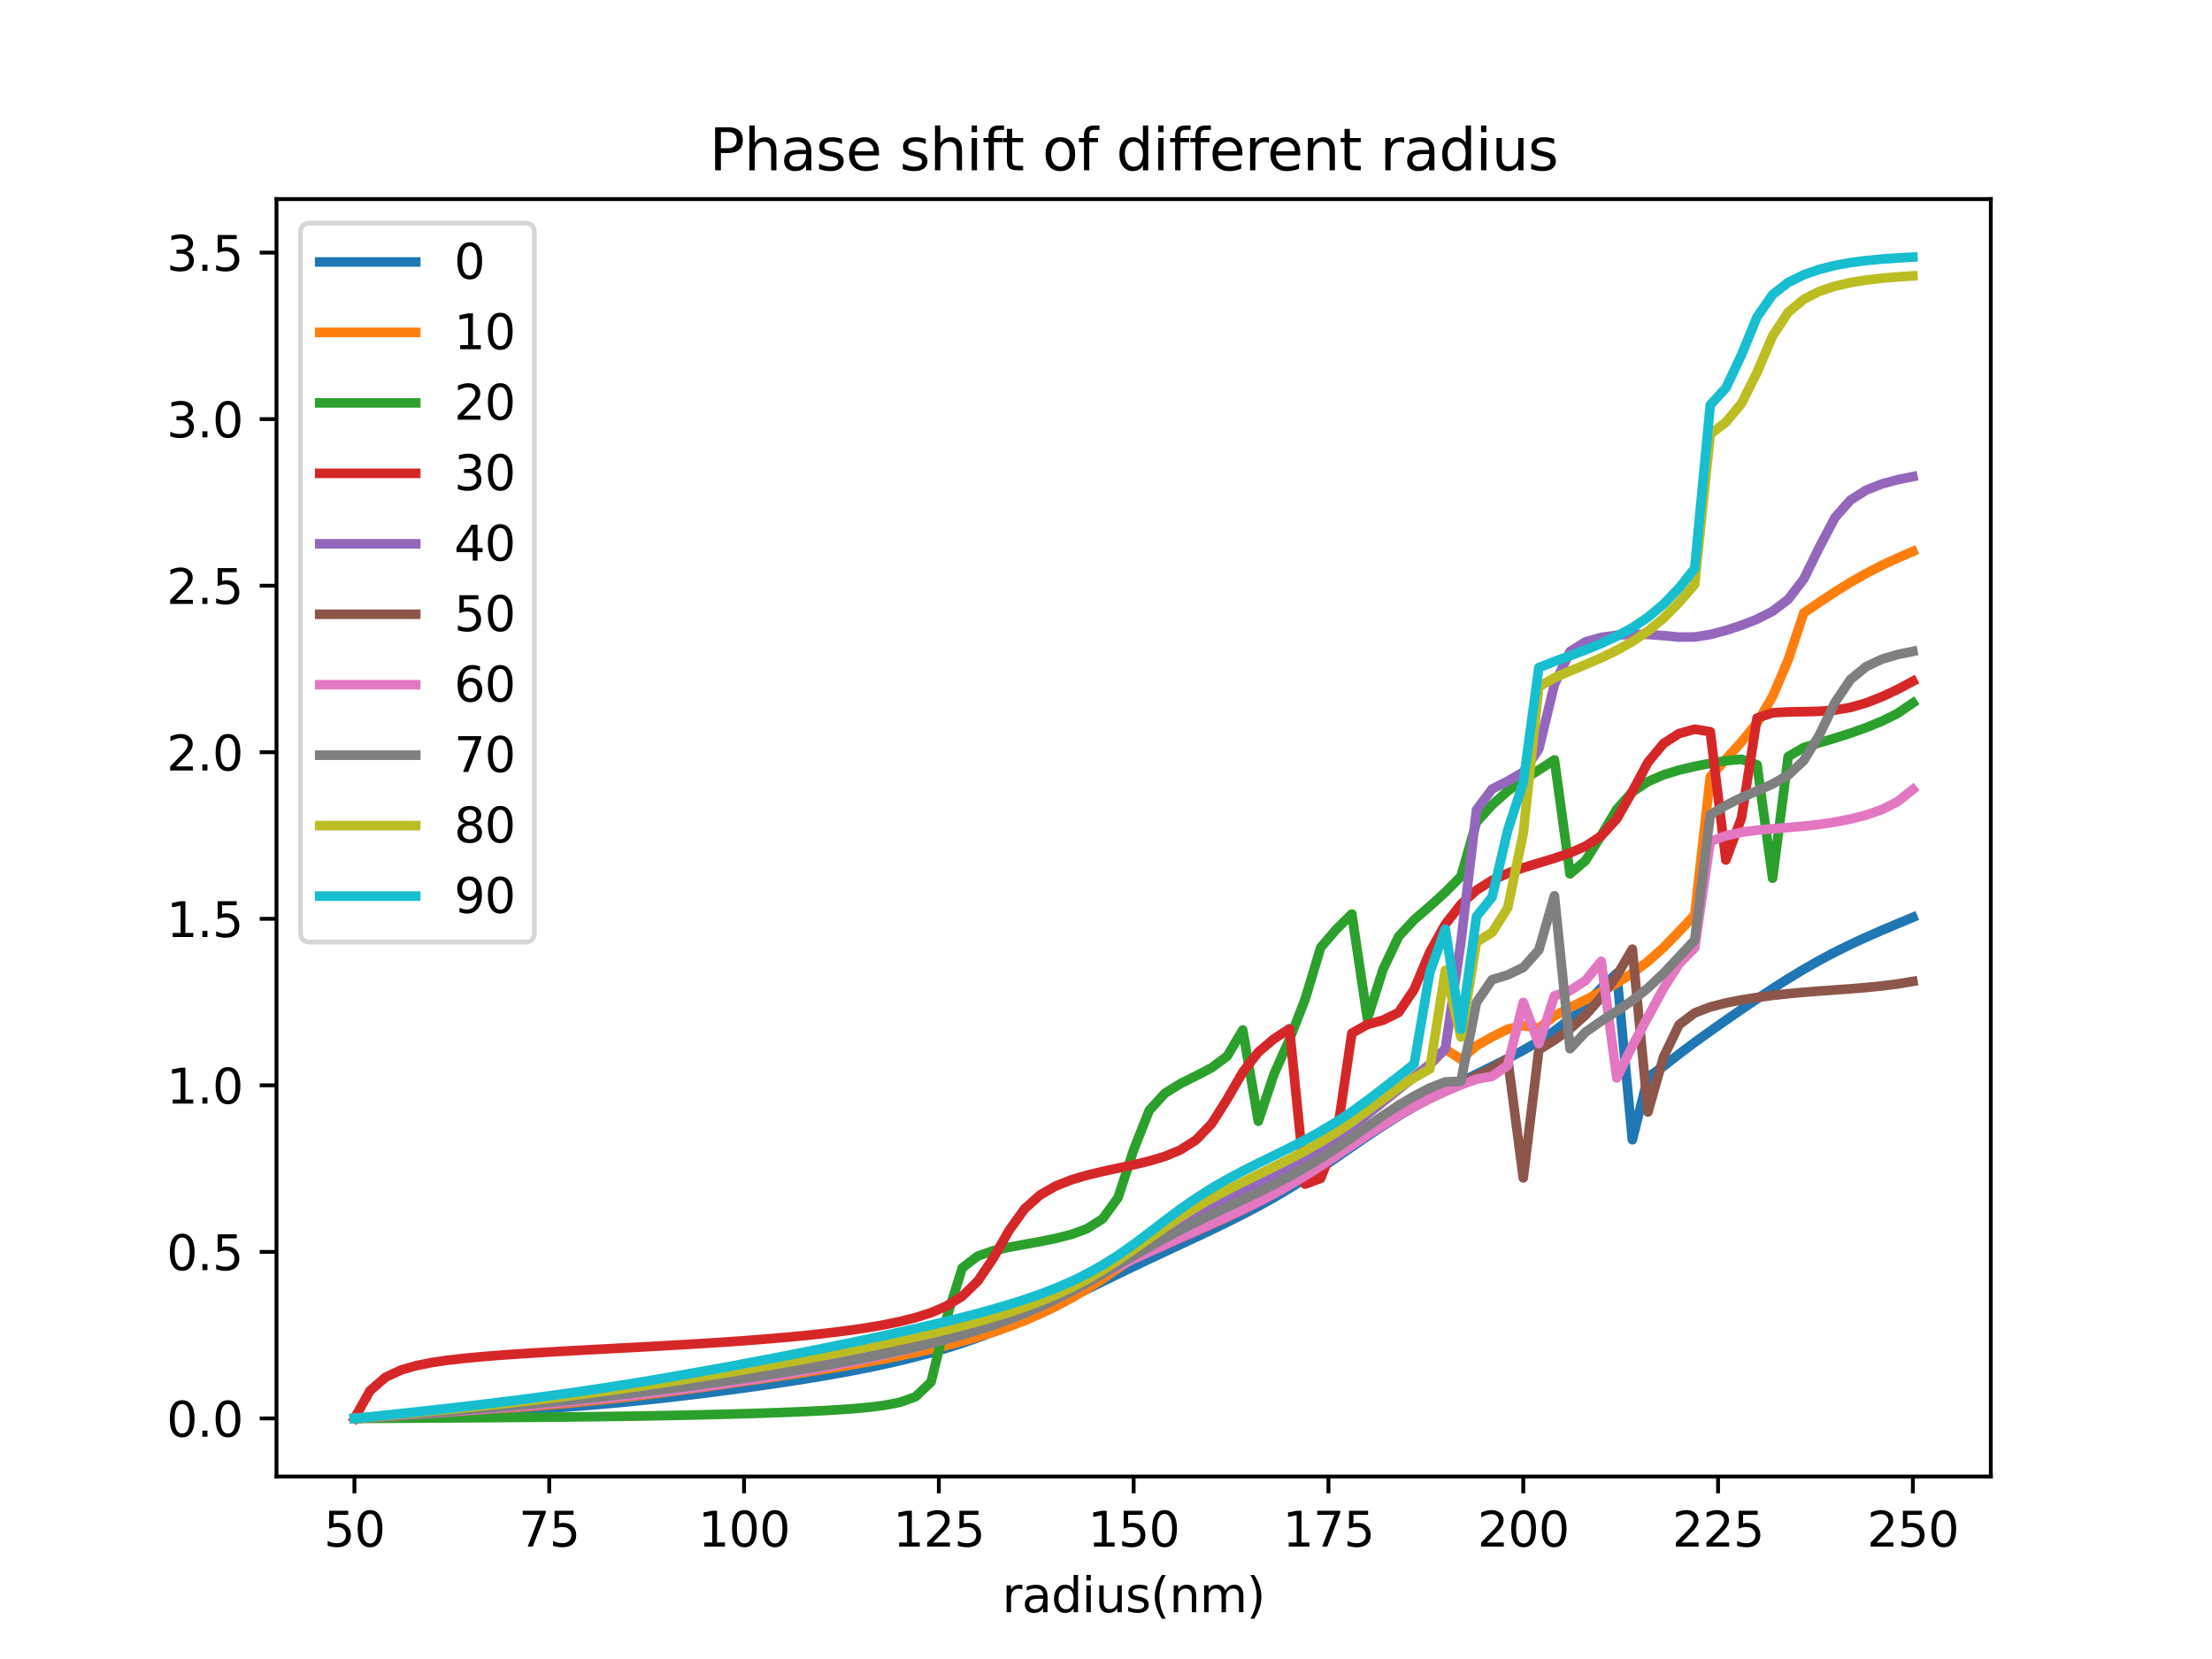 <?xml version="1.0" encoding="utf-8" standalone="no"?>
<!DOCTYPE svg PUBLIC "-//W3C//DTD SVG 1.1//EN"
  "http://www.w3.org/Graphics/SVG/1.1/DTD/svg11.dtd">
<svg height="345.6pt" version="1.1" viewBox="0 0 460.8 345.6" width="460.8pt" xmlns="http://www.w3.org/2000/svg" xmlns:xlink="http://www.w3.org/1999/xlink">
 <defs>
  <style type="text/css">*{stroke-linecap:butt;stroke-linejoin:round;}</style>
 </defs>
 <g id="figure_1">
  <g id="patch_1">
   <path d="M 0 345.6 
L 460.8 345.6 
L 460.8 0 
L 0 0 
z
" style="fill:#ffffff;"/>
  </g>
  <g id="axes_1">
   <g id="patch_2">
    <path d="M 57.6 307.584 
L 414.72 307.584 
L 414.72 41.472 
L 57.6 41.472 
z
" style="fill:#ffffff;"/>
   </g>
   <g id="matplotlib.axis_1">
    <g id="xtick_1">
     <g id="line2d_1">
      <defs>
       <path d="M 0 0 
L 0 3.5 
" id="m523bd67100" style="stroke:#000000;stroke-width:0.8;"/>
      </defs>
      <g>
       <use style="stroke:#000000;stroke-width:0.8;" x="73.833" xlink:href="#m523bd67100" y="307.584"/>
      </g>
     </g>
     <g id="text_1">
      <!-- 50 -->
      <g transform="translate(67.47 322.182)scale(0.1 -0.1)">
       <defs>
        <path d="M 691 4666 
L 3169 4666 
L 3169 4134 
L 1269 4134 
L 1269 2991 
Q 1406 3038 1543 3061 
Q 1681 3084 1819 3084 
Q 2600 3084 3056 2656 
Q 3513 2228 3513 1497 
Q 3513 744 3044 326 
Q 2575 -91 1722 -91 
Q 1428 -91 1123 -41 
Q 819 9 494 109 
L 494 744 
Q 775 591 1075 516 
Q 1375 441 1709 441 
Q 2250 441 2565 725 
Q 2881 1009 2881 1497 
Q 2881 1984 2565 2268 
Q 2250 2553 1709 2553 
Q 1456 2553 1204 2497 
Q 953 2441 691 2322 
L 691 4666 
z
" id="DejaVuSans-35" transform="scale(0.016)"/>
        <path d="M 2034 4250 
Q 1547 4250 1301 3770 
Q 1056 3291 1056 2328 
Q 1056 1369 1301 889 
Q 1547 409 2034 409 
Q 2525 409 2770 889 
Q 3016 1369 3016 2328 
Q 3016 3291 2770 3770 
Q 2525 4250 2034 4250 
z
M 2034 4750 
Q 2819 4750 3233 4129 
Q 3647 3509 3647 2328 
Q 3647 1150 3233 529 
Q 2819 -91 2034 -91 
Q 1250 -91 836 529 
Q 422 1150 422 2328 
Q 422 3509 836 4129 
Q 1250 4750 2034 4750 
z
" id="DejaVuSans-30" transform="scale(0.016)"/>
       </defs>
       <use xlink:href="#DejaVuSans-35"/>
       <use x="63.623" xlink:href="#DejaVuSans-30"/>
      </g>
     </g>
    </g>
    <g id="xtick_2">
     <g id="line2d_2">
      <g>
       <use style="stroke:#000000;stroke-width:0.8;" x="114.415" xlink:href="#m523bd67100" y="307.584"/>
      </g>
     </g>
     <g id="text_2">
      <!-- 75 -->
      <g transform="translate(108.052 322.182)scale(0.1 -0.1)">
       <defs>
        <path d="M 525 4666 
L 3525 4666 
L 3525 4397 
L 1831 0 
L 1172 0 
L 2766 4134 
L 525 4134 
L 525 4666 
z
" id="DejaVuSans-37" transform="scale(0.016)"/>
       </defs>
       <use xlink:href="#DejaVuSans-37"/>
       <use x="63.623" xlink:href="#DejaVuSans-35"/>
      </g>
     </g>
    </g>
    <g id="xtick_3">
     <g id="line2d_3">
      <g>
       <use style="stroke:#000000;stroke-width:0.8;" x="154.996" xlink:href="#m523bd67100" y="307.584"/>
      </g>
     </g>
     <g id="text_3">
      <!-- 100 -->
      <g transform="translate(145.453 322.182)scale(0.1 -0.1)">
       <defs>
        <path d="M 794 531 
L 1825 531 
L 1825 4091 
L 703 3866 
L 703 4441 
L 1819 4666 
L 2450 4666 
L 2450 531 
L 3481 531 
L 3481 0 
L 794 0 
L 794 531 
z
" id="DejaVuSans-31" transform="scale(0.016)"/>
       </defs>
       <use xlink:href="#DejaVuSans-31"/>
       <use x="63.623" xlink:href="#DejaVuSans-30"/>
       <use x="127.246" xlink:href="#DejaVuSans-30"/>
      </g>
     </g>
    </g>
    <g id="xtick_4">
     <g id="line2d_4">
      <g>
       <use style="stroke:#000000;stroke-width:0.8;" x="195.578" xlink:href="#m523bd67100" y="307.584"/>
      </g>
     </g>
     <g id="text_4">
      <!-- 125 -->
      <g transform="translate(186.034 322.182)scale(0.1 -0.1)">
       <defs>
        <path d="M 1228 531 
L 3431 531 
L 3431 0 
L 469 0 
L 469 531 
Q 828 903 1448 1529 
Q 2069 2156 2228 2338 
Q 2531 2678 2651 2914 
Q 2772 3150 2772 3378 
Q 2772 3750 2511 3984 
Q 2250 4219 1831 4219 
Q 1534 4219 1204 4116 
Q 875 4013 500 3803 
L 500 4441 
Q 881 4594 1212 4672 
Q 1544 4750 1819 4750 
Q 2544 4750 2975 4387 
Q 3406 4025 3406 3419 
Q 3406 3131 3298 2873 
Q 3191 2616 2906 2266 
Q 2828 2175 2409 1742 
Q 1991 1309 1228 531 
z
" id="DejaVuSans-32" transform="scale(0.016)"/>
       </defs>
       <use xlink:href="#DejaVuSans-31"/>
       <use x="63.623" xlink:href="#DejaVuSans-32"/>
       <use x="127.246" xlink:href="#DejaVuSans-35"/>
      </g>
     </g>
    </g>
    <g id="xtick_5">
     <g id="line2d_5">
      <g>
       <use style="stroke:#000000;stroke-width:0.8;" x="236.16" xlink:href="#m523bd67100" y="307.584"/>
      </g>
     </g>
     <g id="text_5">
      <!-- 150 -->
      <g transform="translate(226.616 322.182)scale(0.1 -0.1)">
       <use xlink:href="#DejaVuSans-31"/>
       <use x="63.623" xlink:href="#DejaVuSans-35"/>
       <use x="127.246" xlink:href="#DejaVuSans-30"/>
      </g>
     </g>
    </g>
    <g id="xtick_6">
     <g id="line2d_6">
      <g>
       <use style="stroke:#000000;stroke-width:0.8;" x="276.742" xlink:href="#m523bd67100" y="307.584"/>
      </g>
     </g>
     <g id="text_6">
      <!-- 175 -->
      <g transform="translate(267.198 322.182)scale(0.1 -0.1)">
       <use xlink:href="#DejaVuSans-31"/>
       <use x="63.623" xlink:href="#DejaVuSans-37"/>
       <use x="127.246" xlink:href="#DejaVuSans-35"/>
      </g>
     </g>
    </g>
    <g id="xtick_7">
     <g id="line2d_7">
      <g>
       <use style="stroke:#000000;stroke-width:0.8;" x="317.324" xlink:href="#m523bd67100" y="307.584"/>
      </g>
     </g>
     <g id="text_7">
      <!-- 200 -->
      <g transform="translate(307.78 322.182)scale(0.1 -0.1)">
       <use xlink:href="#DejaVuSans-32"/>
       <use x="63.623" xlink:href="#DejaVuSans-30"/>
       <use x="127.246" xlink:href="#DejaVuSans-30"/>
      </g>
     </g>
    </g>
    <g id="xtick_8">
     <g id="line2d_8">
      <g>
       <use style="stroke:#000000;stroke-width:0.8;" x="357.905" xlink:href="#m523bd67100" y="307.584"/>
      </g>
     </g>
     <g id="text_8">
      <!-- 225 -->
      <g transform="translate(348.362 322.182)scale(0.1 -0.1)">
       <use xlink:href="#DejaVuSans-32"/>
       <use x="63.623" xlink:href="#DejaVuSans-32"/>
       <use x="127.246" xlink:href="#DejaVuSans-35"/>
      </g>
     </g>
    </g>
    <g id="xtick_9">
     <g id="line2d_9">
      <g>
       <use style="stroke:#000000;stroke-width:0.8;" x="398.487" xlink:href="#m523bd67100" y="307.584"/>
      </g>
     </g>
     <g id="text_9">
      <!-- 250 -->
      <g transform="translate(388.944 322.182)scale(0.1 -0.1)">
       <use xlink:href="#DejaVuSans-32"/>
       <use x="63.623" xlink:href="#DejaVuSans-35"/>
       <use x="127.246" xlink:href="#DejaVuSans-30"/>
      </g>
     </g>
    </g>
    <g id="text_10">
     <!-- radius(nm) -->
     <g transform="translate(208.763 335.861)scale(0.1 -0.1)">
      <defs>
       <path d="M 2631 2963 
Q 2534 3019 2420 3045 
Q 2306 3072 2169 3072 
Q 1681 3072 1420 2755 
Q 1159 2438 1159 1844 
L 1159 0 
L 581 0 
L 581 3500 
L 1159 3500 
L 1159 2956 
Q 1341 3275 1631 3429 
Q 1922 3584 2338 3584 
Q 2397 3584 2469 3576 
Q 2541 3569 2628 3553 
L 2631 2963 
z
" id="DejaVuSans-72" transform="scale(0.016)"/>
       <path d="M 2194 1759 
Q 1497 1759 1228 1600 
Q 959 1441 959 1056 
Q 959 750 1161 570 
Q 1363 391 1709 391 
Q 2188 391 2477 730 
Q 2766 1069 2766 1631 
L 2766 1759 
L 2194 1759 
z
M 3341 1997 
L 3341 0 
L 2766 0 
L 2766 531 
Q 2569 213 2275 61 
Q 1981 -91 1556 -91 
Q 1019 -91 701 211 
Q 384 513 384 1019 
Q 384 1609 779 1909 
Q 1175 2209 1959 2209 
L 2766 2209 
L 2766 2266 
Q 2766 2663 2505 2880 
Q 2244 3097 1772 3097 
Q 1472 3097 1187 3025 
Q 903 2953 641 2809 
L 641 3341 
Q 956 3463 1253 3523 
Q 1550 3584 1831 3584 
Q 2591 3584 2966 3190 
Q 3341 2797 3341 1997 
z
" id="DejaVuSans-61" transform="scale(0.016)"/>
       <path d="M 2906 2969 
L 2906 4863 
L 3481 4863 
L 3481 0 
L 2906 0 
L 2906 525 
Q 2725 213 2448 61 
Q 2172 -91 1784 -91 
Q 1150 -91 751 415 
Q 353 922 353 1747 
Q 353 2572 751 3078 
Q 1150 3584 1784 3584 
Q 2172 3584 2448 3432 
Q 2725 3281 2906 2969 
z
M 947 1747 
Q 947 1113 1208 752 
Q 1469 391 1925 391 
Q 2381 391 2643 752 
Q 2906 1113 2906 1747 
Q 2906 2381 2643 2742 
Q 2381 3103 1925 3103 
Q 1469 3103 1208 2742 
Q 947 2381 947 1747 
z
" id="DejaVuSans-64" transform="scale(0.016)"/>
       <path d="M 603 3500 
L 1178 3500 
L 1178 0 
L 603 0 
L 603 3500 
z
M 603 4863 
L 1178 4863 
L 1178 4134 
L 603 4134 
L 603 4863 
z
" id="DejaVuSans-69" transform="scale(0.016)"/>
       <path d="M 544 1381 
L 544 3500 
L 1119 3500 
L 1119 1403 
Q 1119 906 1312 657 
Q 1506 409 1894 409 
Q 2359 409 2629 706 
Q 2900 1003 2900 1516 
L 2900 3500 
L 3475 3500 
L 3475 0 
L 2900 0 
L 2900 538 
Q 2691 219 2414 64 
Q 2138 -91 1772 -91 
Q 1169 -91 856 284 
Q 544 659 544 1381 
z
M 1991 3584 
L 1991 3584 
z
" id="DejaVuSans-75" transform="scale(0.016)"/>
       <path d="M 2834 3397 
L 2834 2853 
Q 2591 2978 2328 3040 
Q 2066 3103 1784 3103 
Q 1356 3103 1142 2972 
Q 928 2841 928 2578 
Q 928 2378 1081 2264 
Q 1234 2150 1697 2047 
L 1894 2003 
Q 2506 1872 2764 1633 
Q 3022 1394 3022 966 
Q 3022 478 2636 193 
Q 2250 -91 1575 -91 
Q 1294 -91 989 -36 
Q 684 19 347 128 
L 347 722 
Q 666 556 975 473 
Q 1284 391 1588 391 
Q 1994 391 2212 530 
Q 2431 669 2431 922 
Q 2431 1156 2273 1281 
Q 2116 1406 1581 1522 
L 1381 1569 
Q 847 1681 609 1914 
Q 372 2147 372 2553 
Q 372 3047 722 3315 
Q 1072 3584 1716 3584 
Q 2034 3584 2315 3537 
Q 2597 3491 2834 3397 
z
" id="DejaVuSans-73" transform="scale(0.016)"/>
       <path d="M 1984 4856 
Q 1566 4138 1362 3434 
Q 1159 2731 1159 2009 
Q 1159 1288 1364 580 
Q 1569 -128 1984 -844 
L 1484 -844 
Q 1016 -109 783 600 
Q 550 1309 550 2009 
Q 550 2706 781 3412 
Q 1013 4119 1484 4856 
L 1984 4856 
z
" id="DejaVuSans-28" transform="scale(0.016)"/>
       <path d="M 3513 2113 
L 3513 0 
L 2938 0 
L 2938 2094 
Q 2938 2591 2744 2837 
Q 2550 3084 2163 3084 
Q 1697 3084 1428 2787 
Q 1159 2491 1159 1978 
L 1159 0 
L 581 0 
L 581 3500 
L 1159 3500 
L 1159 2956 
Q 1366 3272 1645 3428 
Q 1925 3584 2291 3584 
Q 2894 3584 3203 3211 
Q 3513 2838 3513 2113 
z
" id="DejaVuSans-6e" transform="scale(0.016)"/>
       <path d="M 3328 2828 
Q 3544 3216 3844 3400 
Q 4144 3584 4550 3584 
Q 5097 3584 5394 3201 
Q 5691 2819 5691 2113 
L 5691 0 
L 5113 0 
L 5113 2094 
Q 5113 2597 4934 2840 
Q 4756 3084 4391 3084 
Q 3944 3084 3684 2787 
Q 3425 2491 3425 1978 
L 3425 0 
L 2847 0 
L 2847 2094 
Q 2847 2600 2669 2842 
Q 2491 3084 2119 3084 
Q 1678 3084 1418 2786 
Q 1159 2488 1159 1978 
L 1159 0 
L 581 0 
L 581 3500 
L 1159 3500 
L 1159 2956 
Q 1356 3278 1631 3431 
Q 1906 3584 2284 3584 
Q 2666 3584 2933 3390 
Q 3200 3197 3328 2828 
z
" id="DejaVuSans-6d" transform="scale(0.016)"/>
       <path d="M 513 4856 
L 1013 4856 
Q 1481 4119 1714 3412 
Q 1947 2706 1947 2009 
Q 1947 1309 1714 600 
Q 1481 -109 1013 -844 
L 513 -844 
Q 928 -128 1133 580 
Q 1338 1288 1338 2009 
Q 1338 2731 1133 3434 
Q 928 4138 513 4856 
z
" id="DejaVuSans-29" transform="scale(0.016)"/>
      </defs>
      <use xlink:href="#DejaVuSans-72"/>
      <use x="41.113" xlink:href="#DejaVuSans-61"/>
      <use x="102.393" xlink:href="#DejaVuSans-64"/>
      <use x="165.869" xlink:href="#DejaVuSans-69"/>
      <use x="193.652" xlink:href="#DejaVuSans-75"/>
      <use x="257.031" xlink:href="#DejaVuSans-73"/>
      <use x="309.131" xlink:href="#DejaVuSans-28"/>
      <use x="348.145" xlink:href="#DejaVuSans-6e"/>
      <use x="411.523" xlink:href="#DejaVuSans-6d"/>
      <use x="508.936" xlink:href="#DejaVuSans-29"/>
     </g>
    </g>
   </g>
   <g id="matplotlib.axis_2">
    <g id="ytick_1">
     <g id="line2d_10">
      <defs>
       <path d="M 0 0 
L -3.5 0 
" id="m265d9ff99d" style="stroke:#000000;stroke-width:0.8;"/>
      </defs>
      <g>
       <use style="stroke:#000000;stroke-width:0.8;" x="57.6" xlink:href="#m265d9ff99d" y="295.488"/>
      </g>
     </g>
     <g id="text_11">
      <!-- 0.0 -->
      <g transform="translate(34.697 299.287)scale(0.1 -0.1)">
       <defs>
        <path d="M 684 794 
L 1344 794 
L 1344 0 
L 684 0 
L 684 794 
z
" id="DejaVuSans-2e" transform="scale(0.016)"/>
       </defs>
       <use xlink:href="#DejaVuSans-30"/>
       <use x="63.623" xlink:href="#DejaVuSans-2e"/>
       <use x="95.41" xlink:href="#DejaVuSans-30"/>
      </g>
     </g>
    </g>
    <g id="ytick_2">
     <g id="line2d_11">
      <g>
       <use style="stroke:#000000;stroke-width:0.8;" x="57.6" xlink:href="#m265d9ff99d" y="260.792"/>
      </g>
     </g>
     <g id="text_12">
      <!-- 0.5 -->
      <g transform="translate(34.697 264.592)scale(0.1 -0.1)">
       <use xlink:href="#DejaVuSans-30"/>
       <use x="63.623" xlink:href="#DejaVuSans-2e"/>
       <use x="95.41" xlink:href="#DejaVuSans-35"/>
      </g>
     </g>
    </g>
    <g id="ytick_3">
     <g id="line2d_12">
      <g>
       <use style="stroke:#000000;stroke-width:0.8;" x="57.6" xlink:href="#m265d9ff99d" y="226.097"/>
      </g>
     </g>
     <g id="text_13">
      <!-- 1.0 -->
      <g transform="translate(34.697 229.896)scale(0.1 -0.1)">
       <use xlink:href="#DejaVuSans-31"/>
       <use x="63.623" xlink:href="#DejaVuSans-2e"/>
       <use x="95.41" xlink:href="#DejaVuSans-30"/>
      </g>
     </g>
    </g>
    <g id="ytick_4">
     <g id="line2d_13">
      <g>
       <use style="stroke:#000000;stroke-width:0.8;" x="57.6" xlink:href="#m265d9ff99d" y="191.401"/>
      </g>
     </g>
     <g id="text_14">
      <!-- 1.5 -->
      <g transform="translate(34.697 195.2)scale(0.1 -0.1)">
       <use xlink:href="#DejaVuSans-31"/>
       <use x="63.623" xlink:href="#DejaVuSans-2e"/>
       <use x="95.41" xlink:href="#DejaVuSans-35"/>
      </g>
     </g>
    </g>
    <g id="ytick_5">
     <g id="line2d_14">
      <g>
       <use style="stroke:#000000;stroke-width:0.8;" x="57.6" xlink:href="#m265d9ff99d" y="156.706"/>
      </g>
     </g>
     <g id="text_15">
      <!-- 2.0 -->
      <g transform="translate(34.697 160.505)scale(0.1 -0.1)">
       <use xlink:href="#DejaVuSans-32"/>
       <use x="63.623" xlink:href="#DejaVuSans-2e"/>
       <use x="95.41" xlink:href="#DejaVuSans-30"/>
      </g>
     </g>
    </g>
    <g id="ytick_6">
     <g id="line2d_15">
      <g>
       <use style="stroke:#000000;stroke-width:0.8;" x="57.6" xlink:href="#m265d9ff99d" y="122.01"/>
      </g>
     </g>
     <g id="text_16">
      <!-- 2.5 -->
      <g transform="translate(34.697 125.809)scale(0.1 -0.1)">
       <use xlink:href="#DejaVuSans-32"/>
       <use x="63.623" xlink:href="#DejaVuSans-2e"/>
       <use x="95.41" xlink:href="#DejaVuSans-35"/>
      </g>
     </g>
    </g>
    <g id="ytick_7">
     <g id="line2d_16">
      <g>
       <use style="stroke:#000000;stroke-width:0.8;" x="57.6" xlink:href="#m265d9ff99d" y="87.314"/>
      </g>
     </g>
     <g id="text_17">
      <!-- 3.0 -->
      <g transform="translate(34.697 91.114)scale(0.1 -0.1)">
       <defs>
        <path d="M 2597 2516 
Q 3050 2419 3304 2112 
Q 3559 1806 3559 1356 
Q 3559 666 3084 287 
Q 2609 -91 1734 -91 
Q 1441 -91 1130 -33 
Q 819 25 488 141 
L 488 750 
Q 750 597 1062 519 
Q 1375 441 1716 441 
Q 2309 441 2620 675 
Q 2931 909 2931 1356 
Q 2931 1769 2642 2001 
Q 2353 2234 1838 2234 
L 1294 2234 
L 1294 2753 
L 1863 2753 
Q 2328 2753 2575 2939 
Q 2822 3125 2822 3475 
Q 2822 3834 2567 4026 
Q 2313 4219 1838 4219 
Q 1578 4219 1281 4162 
Q 984 4106 628 3988 
L 628 4550 
Q 988 4650 1302 4700 
Q 1616 4750 1894 4750 
Q 2613 4750 3031 4423 
Q 3450 4097 3450 3541 
Q 3450 3153 3228 2886 
Q 3006 2619 2597 2516 
z
" id="DejaVuSans-33" transform="scale(0.016)"/>
       </defs>
       <use xlink:href="#DejaVuSans-33"/>
       <use x="63.623" xlink:href="#DejaVuSans-2e"/>
       <use x="95.41" xlink:href="#DejaVuSans-30"/>
      </g>
     </g>
    </g>
    <g id="ytick_8">
     <g id="line2d_17">
      <g>
       <use style="stroke:#000000;stroke-width:0.8;" x="57.6" xlink:href="#m265d9ff99d" y="52.619"/>
      </g>
     </g>
     <g id="text_18">
      <!-- 3.5 -->
      <g transform="translate(34.697 56.418)scale(0.1 -0.1)">
       <use xlink:href="#DejaVuSans-33"/>
       <use x="63.623" xlink:href="#DejaVuSans-2e"/>
       <use x="95.41" xlink:href="#DejaVuSans-35"/>
      </g>
     </g>
    </g>
   </g>
   <g id="line2d_18">
    <path clip-path="url(#p406db359a5)" d="M 73.833 295.488 
L 77.079 295.336 
L 80.326 295.182 
L 83.572 295.028 
L 86.819 294.874 
L 90.065 294.718 
L 93.312 294.56 
L 96.559 294.398 
L 99.805 294.231 
L 103.052 294.056 
L 106.298 293.873 
L 109.545 293.68 
L 112.791 293.473 
L 116.038 293.252 
L 119.284 293.013 
L 122.531 292.757 
L 125.777 292.482 
L 129.024 292.186 
L 132.271 291.87 
L 135.517 291.533 
L 138.764 291.177 
L 142.01 290.803 
L 145.257 290.412 
L 148.503 290.004 
L 151.75 289.581 
L 154.996 289.143 
L 158.243 288.689 
L 161.489 288.218 
L 164.736 287.729 
L 167.983 287.218 
L 171.229 286.683 
L 174.476 286.118 
L 177.722 285.519 
L 180.969 284.88 
L 184.215 284.194 
L 187.462 283.455 
L 190.708 282.654 
L 193.955 281.784 
L 197.201 280.836 
L 200.448 279.804 
L 203.695 278.682 
L 206.941 277.466 
L 210.188 276.158 
L 213.434 274.762 
L 216.681 273.289 
L 219.927 271.756 
L 223.174 270.18 
L 226.42 268.583 
L 229.667 266.983 
L 232.913 265.395 
L 236.16 263.828 
L 239.407 262.283 
L 242.653 260.758 
L 245.9 259.243 
L 249.146 257.726 
L 252.393 256.192 
L 255.639 254.62 
L 258.886 252.991 
L 262.132 251.284 
L 265.379 249.479 
L 268.625 247.562 
L 271.872 245.528 
L 275.119 243.389 
L 278.365 241.172 
L 281.612 238.925 
L 284.858 236.7 
L 288.105 234.545 
L 291.351 232.493 
L 294.598 230.559 
L 297.844 228.738 
L 301.091 227.014 
L 304.337 225.363 
L 307.584 223.753 
L 310.831 222.15 
L 314.077 220.511 
L 317.324 218.783 
L 320.57 216.898 
L 323.817 214.762 
L 327.063 212.259 
L 330.31 209.273 
L 333.556 205.837 
L 336.803 202.75 
L 340.049 237.431 
L 343.296 224.408 
L 346.543 222.119 
L 349.789 219.576 
L 353.036 217.142 
L 356.282 214.806 
L 359.529 212.531 
L 362.775 210.292 
L 366.022 208.091 
L 369.268 205.944 
L 372.515 203.877 
L 375.761 201.913 
L 379.008 200.068 
L 382.255 198.345 
L 385.501 196.741 
L 388.748 195.239 
L 391.994 193.818 
L 395.241 192.45 
L 398.487 191.09 
" style="fill:none;stroke:#1f77b4;stroke-linecap:square;stroke-width:2;"/>
   </g>
   <g id="line2d_19">
    <path clip-path="url(#p406db359a5)" d="M 73.833 295.488 
L 77.079 295.277 
L 80.326 295.065 
L 83.572 294.855 
L 86.819 294.645 
L 90.065 294.434 
L 93.312 294.221 
L 96.559 294.005 
L 99.805 293.784 
L 103.052 293.555 
L 106.298 293.316 
L 109.545 293.065 
L 112.791 292.8 
L 116.038 292.519 
L 119.284 292.219 
L 122.531 291.9 
L 125.777 291.561 
L 129.024 291.202 
L 132.271 290.823 
L 135.517 290.426 
L 138.764 290.012 
L 142.01 289.584 
L 145.257 289.144 
L 148.503 288.693 
L 151.75 288.235 
L 154.996 287.769 
L 158.243 287.296 
L 161.489 286.817 
L 164.736 286.328 
L 167.983 285.83 
L 171.229 285.319 
L 174.476 284.792 
L 177.722 284.245 
L 180.969 283.674 
L 184.215 283.074 
L 187.462 282.44 
L 190.708 281.765 
L 193.955 281.042 
L 197.201 280.262 
L 200.448 279.415 
L 203.695 278.491 
L 206.941 277.475 
L 210.188 276.353 
L 213.434 275.105 
L 216.681 273.714 
L 219.927 272.159 
L 223.174 270.425 
L 226.42 268.509 
L 229.667 266.426 
L 232.913 264.216 
L 236.16 261.944 
L 239.407 259.682 
L 242.653 257.494 
L 245.9 255.417 
L 249.146 253.465 
L 252.393 251.624 
L 255.639 249.87 
L 258.886 248.171 
L 262.132 246.488 
L 265.379 244.783 
L 268.625 243.013 
L 271.872 241.137 
L 275.119 239.115 
L 278.365 236.918 
L 281.612 234.539 
L 284.858 232.009 
L 288.105 229.398 
L 291.351 226.797 
L 294.598 224.27 
L 297.844 221.765 
L 301.091 218.545 
L 304.337 220.665 
L 307.584 217.859 
L 310.831 215.995 
L 314.077 214.398 
L 317.324 213.659 
L 320.57 214.19 
L 323.817 211.636 
L 327.063 209.881 
L 330.31 208.271 
L 333.556 206.611 
L 336.803 204.794 
L 340.049 202.722 
L 343.296 200.287 
L 346.543 197.394 
L 349.789 194.049 
L 353.036 190.581 
L 356.282 161.852 
L 359.529 158.139 
L 362.775 154.565 
L 366.022 150.586 
L 369.268 145.072 
L 372.515 137.451 
L 375.761 127.683 
L 379.008 125.468 
L 382.255 123.317 
L 385.501 121.3 
L 388.748 119.458 
L 391.994 117.791 
L 395.241 116.276 
L 398.487 114.878 
" style="fill:none;stroke:#ff7f0e;stroke-linecap:square;stroke-width:2;"/>
   </g>
   <g id="line2d_20">
    <path clip-path="url(#p406db359a5)" d="M 73.833 295.488 
L 77.079 295.471 
L 80.326 295.453 
L 83.572 295.435 
L 86.819 295.416 
L 90.065 295.397 
L 93.312 295.377 
L 96.559 295.356 
L 99.805 295.335 
L 103.052 295.312 
L 106.298 295.288 
L 109.545 295.262 
L 112.791 295.234 
L 116.038 295.203 
L 119.284 295.17 
L 122.531 295.133 
L 125.777 295.093 
L 129.024 295.048 
L 132.271 294.999 
L 135.517 294.945 
L 138.764 294.886 
L 142.01 294.822 
L 145.257 294.752 
L 148.503 294.675 
L 151.75 294.592 
L 154.996 294.501 
L 158.243 294.402 
L 161.489 294.293 
L 164.736 294.172 
L 167.983 294.034 
L 171.229 293.876 
L 174.476 293.689 
L 177.722 293.46 
L 180.969 293.165 
L 184.215 292.758 
L 187.462 292.133 
L 190.708 290.977 
L 193.955 287.901 
L 197.201 274.541 
L 200.448 264.14 
L 203.695 261.655 
L 206.941 260.548 
L 210.188 259.825 
L 213.434 259.226 
L 216.681 258.639 
L 219.927 257.982 
L 223.174 257.153 
L 226.42 255.963 
L 229.667 253.929 
L 232.913 249.482 
L 236.16 239.535 
L 239.407 231.323 
L 242.653 227.766 
L 245.9 225.74 
L 249.146 224.13 
L 252.393 222.433 
L 255.639 220.023 
L 258.886 214.564 
L 262.132 233.569 
L 265.379 223.808 
L 268.625 216.536 
L 271.872 208.196 
L 275.119 197.39 
L 278.365 193.604 
L 281.612 190.403 
L 284.858 212.252 
L 288.105 201.945 
L 291.351 195.104 
L 294.598 191.605 
L 297.844 188.808 
L 301.091 185.855 
L 304.337 182.576 
L 307.584 171.255 
L 310.831 167.681 
L 314.077 164.791 
L 317.324 162.461 
L 320.57 160.409 
L 323.817 158.302 
L 327.063 182.047 
L 330.31 179.254 
L 333.556 174.053 
L 336.803 168.59 
L 340.049 164.971 
L 343.296 162.81 
L 346.543 161.417 
L 349.789 160.423 
L 353.036 159.649 
L 356.282 159.012 
L 359.529 158.484 
L 362.775 158.16 
L 366.022 159.325 
L 369.268 182.958 
L 372.515 157.599 
L 375.761 155.725 
L 379.008 154.726 
L 382.255 153.77 
L 385.501 152.732 
L 388.748 151.571 
L 391.994 150.252 
L 395.241 148.65 
L 398.487 146.432 
" style="fill:none;stroke:#2ca02c;stroke-linecap:square;stroke-width:2;"/>
   </g>
   <g id="line2d_21">
    <path clip-path="url(#p406db359a5)" d="M 73.833 295.488 
L 77.079 289.72 
L 80.326 286.894 
L 83.572 285.386 
L 86.819 284.46 
L 90.065 283.826 
L 93.312 283.354 
L 96.559 282.982 
L 99.805 282.672 
L 103.052 282.405 
L 106.298 282.168 
L 109.545 281.951 
L 112.791 281.75 
L 116.038 281.559 
L 119.284 281.376 
L 122.531 281.198 
L 125.777 281.023 
L 129.024 280.85 
L 132.271 280.677 
L 135.517 280.501 
L 138.764 280.321 
L 142.01 280.136 
L 145.257 279.942 
L 148.503 279.739 
L 151.75 279.525 
L 154.996 279.296 
L 158.243 279.05 
L 161.489 278.785 
L 164.736 278.497 
L 167.983 278.182 
L 171.229 277.836 
L 174.476 277.451 
L 177.722 277.02 
L 180.969 276.531 
L 184.215 275.966 
L 187.462 275.298 
L 190.708 274.485 
L 193.955 273.449 
L 197.201 272.051 
L 200.448 270.022 
L 203.695 266.872 
L 206.941 262.062 
L 210.188 256.358 
L 213.434 251.83 
L 216.681 248.929 
L 219.927 247.068 
L 223.174 245.785 
L 226.42 244.824 
L 229.667 244.042 
L 232.913 243.341 
L 236.16 242.645 
L 239.407 241.869 
L 242.653 240.899 
L 245.9 239.549 
L 249.146 237.481 
L 252.393 234.11 
L 255.639 228.978 
L 258.886 223.352 
L 262.132 219.179 
L 265.379 216.424 
L 268.625 214.321 
L 271.872 246.669 
L 275.119 245.473 
L 278.365 237.288 
L 281.612 215.242 
L 284.858 213.41 
L 288.105 212.524 
L 291.351 210.921 
L 294.598 206.1 
L 297.844 198.355 
L 301.091 192.532 
L 304.337 188.387 
L 307.584 185.435 
L 310.831 183.387 
L 314.077 181.914 
L 317.324 180.766 
L 320.57 179.77 
L 323.817 178.791 
L 327.063 177.691 
L 330.31 176.267 
L 333.556 174.144 
L 336.803 170.589 
L 340.049 164.885 
L 343.296 158.807 
L 346.543 154.884 
L 349.789 152.809 
L 353.036 151.906 
L 356.282 152.439 
L 359.529 179.156 
L 362.775 170.406 
L 366.022 149.587 
L 369.268 148.491 
L 372.515 148.305 
L 375.761 148.256 
L 379.008 148.176 
L 382.255 147.925 
L 385.501 147.368 
L 388.748 146.435 
L 391.994 145.163 
L 395.241 143.645 
L 398.487 141.913 
" style="fill:none;stroke:#d62728;stroke-linecap:square;stroke-width:2;"/>
   </g>
   <g id="line2d_22">
    <path clip-path="url(#p406db359a5)" d="M 73.833 295.488 
L 77.079 295.257 
L 80.326 295.021 
L 83.572 294.78 
L 86.819 294.533 
L 90.065 294.282 
L 93.312 294.024 
L 96.559 293.759 
L 99.805 293.486 
L 103.052 293.205 
L 106.298 292.914 
L 109.545 292.611 
L 112.791 292.298 
L 116.038 291.972 
L 119.284 291.632 
L 122.531 291.279 
L 125.777 290.911 
L 129.024 290.527 
L 132.271 290.129 
L 135.517 289.715 
L 138.764 289.285 
L 142.01 288.84 
L 145.257 288.38 
L 148.503 287.904 
L 151.75 287.413 
L 154.996 286.906 
L 158.243 286.382 
L 161.489 285.841 
L 164.736 285.281 
L 167.983 284.7 
L 171.229 284.097 
L 174.476 283.47 
L 177.722 282.817 
L 180.969 282.135 
L 184.215 281.421 
L 187.462 280.673 
L 190.708 279.885 
L 193.955 279.053 
L 197.201 278.17 
L 200.448 277.227 
L 203.695 276.216 
L 206.941 275.123 
L 210.188 273.937 
L 213.434 272.643 
L 216.681 271.227 
L 219.927 269.68 
L 223.174 268 
L 226.42 266.199 
L 229.667 264.302 
L 232.913 262.352 
L 236.16 260.396 
L 239.407 258.48 
L 242.653 256.635 
L 245.9 254.874 
L 249.146 253.194 
L 252.393 251.578 
L 255.639 249.999 
L 258.886 248.426 
L 262.132 246.824 
L 265.379 245.157 
L 268.625 243.385 
L 271.872 241.474 
L 275.119 239.394 
L 278.365 237.133 
L 281.612 234.706 
L 284.858 232.156 
L 288.105 229.553 
L 291.351 226.954 
L 294.598 224.371 
L 297.844 221.698 
L 301.091 218.46 
L 304.337 196.222 
L 307.584 168.707 
L 310.831 164.374 
L 314.077 162.726 
L 317.324 160.84 
L 320.57 156.029 
L 323.817 142.559 
L 327.063 135.737 
L 330.31 133.689 
L 333.556 132.792 
L 336.803 132.33 
L 340.049 132.13 
L 343.296 132.166 
L 346.543 132.42 
L 349.789 132.715 
L 353.036 132.692 
L 356.282 132.183 
L 359.529 131.325 
L 362.775 130.262 
L 366.022 128.989 
L 369.268 127.332 
L 372.515 124.851 
L 375.761 120.621 
L 379.008 114.005 
L 382.255 107.822 
L 385.501 104.164 
L 388.748 102.105 
L 391.994 100.825 
L 395.241 99.944 
L 398.487 99.281 
" style="fill:none;stroke:#9467bd;stroke-linecap:square;stroke-width:2;"/>
   </g>
   <g id="line2d_23">
    <path clip-path="url(#p406db359a5)" d="M 73.833 295.488 
L 77.079 295.282 
L 80.326 295.07 
L 83.572 294.853 
L 86.819 294.631 
L 90.065 294.403 
L 93.312 294.168 
L 96.559 293.928 
L 99.805 293.679 
L 103.052 293.423 
L 106.298 293.158 
L 109.545 292.883 
L 112.791 292.597 
L 116.038 292.3 
L 119.284 291.991 
L 122.531 291.669 
L 125.777 291.332 
L 129.024 290.981 
L 132.271 290.615 
L 135.517 290.232 
L 138.764 289.833 
L 142.01 289.417 
L 145.257 288.983 
L 148.503 288.532 
L 151.75 288.061 
L 154.996 287.571 
L 158.243 287.06 
L 161.489 286.527 
L 164.736 285.969 
L 167.983 285.384 
L 171.229 284.769 
L 174.476 284.122 
L 177.722 283.44 
L 180.969 282.719 
L 184.215 281.955 
L 187.462 281.144 
L 190.708 280.28 
L 193.955 279.36 
L 197.201 278.378 
L 200.448 277.33 
L 203.695 276.211 
L 206.941 275.02 
L 210.188 273.757 
L 213.434 272.426 
L 216.681 271.035 
L 219.927 269.597 
L 223.174 268.126 
L 226.42 266.64 
L 229.667 265.152 
L 232.913 263.676 
L 236.16 262.219 
L 239.407 260.783 
L 242.653 259.364 
L 245.9 257.953 
L 249.146 256.537 
L 252.393 255.099 
L 255.639 253.619 
L 258.886 252.076 
L 262.132 250.448 
L 265.379 248.715 
L 268.625 246.865 
L 271.872 244.892 
L 275.119 242.813 
L 278.365 240.66 
L 281.612 238.482 
L 284.858 236.335 
L 288.105 234.27 
L 291.351 232.317 
L 294.598 230.489 
L 297.844 228.781 
L 301.091 227.174 
L 304.337 225.639 
L 307.584 224.134 
L 310.831 222.576 
L 314.077 220.552 
L 317.324 245.378 
L 320.57 218.706 
L 323.817 216.667 
L 327.063 214.333 
L 330.31 211.44 
L 333.556 207.769 
L 336.803 203.245 
L 340.049 197.726 
L 343.296 231.651 
L 346.543 220.197 
L 349.789 213.46 
L 353.036 211.013 
L 356.282 209.764 
L 359.529 208.937 
L 362.775 208.305 
L 366.022 207.787 
L 369.268 207.358 
L 372.515 207.002 
L 375.761 206.707 
L 379.008 206.454 
L 382.255 206.22 
L 385.501 205.982 
L 388.748 205.715 
L 391.994 205.392 
L 395.241 204.982 
L 398.487 204.439 
" style="fill:none;stroke:#8c564b;stroke-linecap:square;stroke-width:2;"/>
   </g>
   <g id="line2d_24">
    <path clip-path="url(#p406db359a5)" d="M 73.833 295.488 
L 77.079 295.277 
L 80.326 295.061 
L 83.572 294.84 
L 86.819 294.613 
L 90.065 294.381 
L 93.312 294.144 
L 96.559 293.9 
L 99.805 293.649 
L 103.052 293.39 
L 106.298 293.123 
L 109.545 292.847 
L 112.791 292.561 
L 116.038 292.265 
L 119.284 291.957 
L 122.531 291.636 
L 125.777 291.303 
L 129.024 290.956 
L 132.271 290.595 
L 135.517 290.219 
L 138.764 289.827 
L 142.01 289.42 
L 145.257 288.997 
L 148.503 288.558 
L 151.75 288.101 
L 154.996 287.627 
L 158.243 287.133 
L 161.489 286.619 
L 164.736 286.082 
L 167.983 285.52 
L 171.229 284.931 
L 174.476 284.312 
L 177.722 283.659 
L 180.969 282.968 
L 184.215 282.237 
L 187.462 281.459 
L 190.708 280.631 
L 193.955 279.745 
L 197.201 278.796 
L 200.448 277.777 
L 203.695 276.682 
L 206.941 275.507 
L 210.188 274.25 
L 213.434 272.911 
L 216.681 271.497 
L 219.927 270.018 
L 223.174 268.492 
L 226.42 266.937 
L 229.667 265.375 
L 232.913 263.823 
L 236.16 262.293 
L 239.407 260.793 
L 242.653 259.321 
L 245.9 257.872 
L 249.146 256.432 
L 252.393 254.984 
L 255.639 253.509 
L 258.886 251.984 
L 262.132 250.385 
L 265.379 248.691 
L 268.625 246.881 
L 271.872 244.949 
L 275.119 242.9 
L 278.365 240.762 
L 281.612 238.584 
L 284.858 236.426 
L 288.105 234.346 
L 291.351 232.386 
L 294.598 230.569 
L 297.844 228.899 
L 301.091 227.373 
L 304.337 225.992 
L 307.584 224.809 
L 310.831 224.221 
L 314.077 221.942 
L 317.324 208.824 
L 320.57 217.425 
L 323.817 207.468 
L 327.063 206.37 
L 330.31 204.249 
L 333.556 200.253 
L 336.803 224.552 
L 340.049 217.895 
L 343.296 211.865 
L 346.543 205.883 
L 349.789 200.753 
L 353.036 197.463 
L 356.282 175.297 
L 359.529 174.106 
L 362.775 173.38 
L 366.022 172.941 
L 369.268 172.65 
L 372.515 172.397 
L 375.761 172.106 
L 379.008 171.732 
L 382.255 171.244 
L 385.501 170.614 
L 388.748 169.787 
L 391.994 168.66 
L 395.241 167.023 
L 398.487 164.47 
" style="fill:none;stroke:#e377c2;stroke-linecap:square;stroke-width:2;"/>
   </g>
   <g id="line2d_25">
    <path clip-path="url(#p406db359a5)" d="M 73.833 295.488 
L 77.079 295.252 
L 80.326 295.011 
L 83.572 294.765 
L 86.819 294.515 
L 90.065 294.259 
L 93.312 293.998 
L 96.559 293.73 
L 99.805 293.456 
L 103.052 293.174 
L 106.298 292.884 
L 109.545 292.585 
L 112.791 292.276 
L 116.038 291.957 
L 119.284 291.626 
L 122.531 291.284 
L 125.777 290.93 
L 129.024 290.563 
L 132.271 290.182 
L 135.517 289.789 
L 138.764 289.382 
L 142.01 288.962 
L 145.257 288.529 
L 148.503 288.083 
L 151.75 287.624 
L 154.996 287.151 
L 158.243 286.663 
L 161.489 286.16 
L 164.736 285.64 
L 167.983 285.101 
L 171.229 284.542 
L 174.476 283.961 
L 177.722 283.354 
L 180.969 282.719 
L 184.215 282.053 
L 187.462 281.351 
L 190.708 280.609 
L 193.955 279.821 
L 197.201 278.978 
L 200.448 278.072 
L 203.695 277.093 
L 206.941 276.029 
L 210.188 274.866 
L 213.434 273.591 
L 216.681 272.194 
L 219.927 270.668 
L 223.174 269.013 
L 226.42 267.245 
L 229.667 265.392 
L 232.913 263.494 
L 236.16 261.595 
L 239.407 259.737 
L 242.653 257.946 
L 245.9 256.234 
L 249.146 254.596 
L 252.393 253.018 
L 255.639 251.476 
L 258.886 249.942 
L 262.132 248.385 
L 265.379 246.772 
L 268.625 245.068 
L 271.872 243.245 
L 275.119 241.281 
L 278.365 239.172 
L 281.612 236.946 
L 284.858 234.662 
L 288.105 232.404 
L 291.351 230.264 
L 294.598 228.319 
L 297.844 226.643 
L 301.091 225.385 
L 304.337 225.227 
L 307.584 208.806 
L 310.831 204.085 
L 314.077 203.094 
L 317.324 201.531 
L 320.57 197.908 
L 323.817 186.609 
L 327.063 218.465 
L 330.31 214.988 
L 333.556 212.721 
L 336.803 210.638 
L 340.049 208.401 
L 343.296 205.817 
L 346.543 202.768 
L 349.789 199.308 
L 353.036 195.827 
L 356.282 169.738 
L 359.529 167.775 
L 362.775 166.156 
L 366.022 164.751 
L 369.268 163.319 
L 372.515 161.459 
L 375.761 158.43 
L 379.008 153.114 
L 382.255 146.339 
L 385.501 141.533 
L 388.748 138.877 
L 391.994 137.338 
L 395.241 136.361 
L 398.487 135.698 
" style="fill:none;stroke:#7f7f7f;stroke-linecap:square;stroke-width:2;"/>
   </g>
   <g id="line2d_26">
    <path clip-path="url(#p406db359a5)" d="M 73.833 295.488 
L 77.079 295.188 
L 80.326 294.883 
L 83.572 294.574 
L 86.819 294.259 
L 90.065 293.94 
L 93.312 293.615 
L 96.559 293.283 
L 99.805 292.943 
L 103.052 292.595 
L 106.298 292.237 
L 109.545 291.868 
L 112.791 291.487 
L 116.038 291.094 
L 119.284 290.688 
L 122.531 290.268 
L 125.777 289.835 
L 129.024 289.387 
L 132.271 288.925 
L 135.517 288.45 
L 138.764 287.962 
L 142.01 287.462 
L 145.257 286.95 
L 148.503 286.428 
L 151.75 285.896 
L 154.996 285.354 
L 158.243 284.802 
L 161.489 284.239 
L 164.736 283.665 
L 167.983 283.078 
L 171.229 282.479 
L 174.476 281.864 
L 177.722 281.234 
L 180.969 280.587 
L 184.215 279.92 
L 187.462 279.232 
L 190.708 278.518 
L 193.955 277.776 
L 197.201 277 
L 200.448 276.182 
L 203.695 275.315 
L 206.941 274.386 
L 210.188 273.383 
L 213.434 272.288 
L 216.681 271.079 
L 219.927 269.732 
L 223.174 268.221 
L 226.42 266.521 
L 229.667 264.621 
L 232.913 262.53 
L 236.16 260.293 
L 239.407 257.988 
L 242.653 255.71 
L 245.9 253.536 
L 249.146 251.509 
L 252.393 249.636 
L 255.639 247.895 
L 258.886 246.251 
L 262.132 244.66 
L 265.379 243.077 
L 268.625 241.455 
L 271.872 239.748 
L 275.119 237.909 
L 278.365 235.902 
L 281.612 233.714 
L 284.858 231.373 
L 288.105 228.965 
L 291.351 226.626 
L 294.598 224.527 
L 297.844 222.7 
L 301.091 202.143 
L 304.337 216.023 
L 307.584 196.219 
L 310.831 194.249 
L 314.077 189.14 
L 317.324 173.586 
L 320.57 143.071 
L 323.817 141.188 
L 327.063 139.784 
L 330.31 138.447 
L 333.556 137.041 
L 336.803 135.475 
L 340.049 133.654 
L 343.296 131.462 
L 346.543 128.772 
L 349.789 125.5 
L 353.036 121.74 
L 356.282 90.465 
L 359.529 87.956 
L 362.775 84.058 
L 366.022 77.572 
L 369.268 69.981 
L 372.515 65.06 
L 375.761 62.339 
L 379.008 60.693 
L 382.255 59.609 
L 385.501 58.864 
L 388.748 58.339 
L 391.994 57.962 
L 395.241 57.683 
L 398.487 57.471 
" style="fill:none;stroke:#bcbd22;stroke-linecap:square;stroke-width:2;"/>
   </g>
   <g id="line2d_27">
    <path clip-path="url(#p406db359a5)" d="M 73.833 295.488 
L 77.079 295.152 
L 80.326 294.81 
L 83.572 294.463 
L 86.819 294.111 
L 90.065 293.754 
L 93.312 293.39 
L 96.559 293.018 
L 99.805 292.637 
L 103.052 292.246 
L 106.298 291.844 
L 109.545 291.429 
L 112.791 291 
L 116.038 290.557 
L 119.284 290.098 
L 122.531 289.624 
L 125.777 289.133 
L 129.024 288.626 
L 132.271 288.103 
L 135.517 287.565 
L 138.764 287.013 
L 142.01 286.449 
L 145.257 285.873 
L 148.503 285.287 
L 151.75 284.692 
L 154.996 284.088 
L 158.243 283.476 
L 161.489 282.855 
L 164.736 282.225 
L 167.983 281.586 
L 171.229 280.936 
L 174.476 280.276 
L 177.722 279.605 
L 180.969 278.921 
L 184.215 278.223 
L 187.462 277.51 
L 190.708 276.779 
L 193.955 276.027 
L 197.201 275.25 
L 200.448 274.443 
L 203.695 273.597 
L 206.941 272.704 
L 210.188 271.751 
L 213.434 270.722 
L 216.681 269.596 
L 219.927 268.348 
L 223.174 266.946 
L 226.42 265.356 
L 229.667 263.544 
L 232.913 261.491 
L 236.16 259.213 
L 239.407 256.772 
L 242.653 254.281 
L 245.9 251.862 
L 249.146 249.605 
L 252.393 247.545 
L 255.639 245.67 
L 258.886 243.941 
L 262.132 242.309 
L 265.379 240.721 
L 268.625 239.122 
L 271.872 237.459 
L 275.119 235.676 
L 278.365 233.725 
L 281.612 231.571 
L 284.858 229.219 
L 288.105 226.731 
L 291.351 224.227 
L 294.598 221.649 
L 297.844 202.595 
L 301.091 193.552 
L 304.337 214.423 
L 307.584 190.916 
L 310.831 186.87 
L 314.077 173.001 
L 317.324 163.034 
L 320.57 139.072 
L 323.817 137.802 
L 327.063 136.61 
L 330.31 135.383 
L 333.556 134.049 
L 336.803 132.538 
L 340.049 130.756 
L 343.296 128.583 
L 346.543 125.869 
L 349.789 122.481 
L 353.036 118.405 
L 356.282 84.351 
L 359.529 80.834 
L 362.775 73.944 
L 366.022 66.031 
L 369.268 61.369 
L 372.515 58.837 
L 375.761 57.238 
L 379.008 56.115 
L 382.255 55.296 
L 385.501 54.702 
L 388.748 54.277 
L 391.994 53.973 
L 395.241 53.748 
L 398.487 53.568 
" style="fill:none;stroke:#17becf;stroke-linecap:square;stroke-width:2;"/>
   </g>
   <g id="patch_3">
    <path d="M 57.6 307.584 
L 57.6 41.472 
" style="fill:none;stroke:#000000;stroke-linecap:square;stroke-linejoin:miter;stroke-width:0.8;"/>
   </g>
   <g id="patch_4">
    <path d="M 414.72 307.584 
L 414.72 41.472 
" style="fill:none;stroke:#000000;stroke-linecap:square;stroke-linejoin:miter;stroke-width:0.8;"/>
   </g>
   <g id="patch_5">
    <path d="M 57.6 307.584 
L 414.72 307.584 
" style="fill:none;stroke:#000000;stroke-linecap:square;stroke-linejoin:miter;stroke-width:0.8;"/>
   </g>
   <g id="patch_6">
    <path d="M 57.6 41.472 
L 414.72 41.472 
" style="fill:none;stroke:#000000;stroke-linecap:square;stroke-linejoin:miter;stroke-width:0.8;"/>
   </g>
   <g id="text_19">
    <!-- Phase shift of different radius -->
    <g transform="translate(147.762 35.472)scale(0.12 -0.12)">
     <defs>
      <path d="M 1259 4147 
L 1259 2394 
L 2053 2394 
Q 2494 2394 2734 2622 
Q 2975 2850 2975 3272 
Q 2975 3691 2734 3919 
Q 2494 4147 2053 4147 
L 1259 4147 
z
M 628 4666 
L 2053 4666 
Q 2838 4666 3239 4311 
Q 3641 3956 3641 3272 
Q 3641 2581 3239 2228 
Q 2838 1875 2053 1875 
L 1259 1875 
L 1259 0 
L 628 0 
L 628 4666 
z
" id="DejaVuSans-50" transform="scale(0.016)"/>
      <path d="M 3513 2113 
L 3513 0 
L 2938 0 
L 2938 2094 
Q 2938 2591 2744 2837 
Q 2550 3084 2163 3084 
Q 1697 3084 1428 2787 
Q 1159 2491 1159 1978 
L 1159 0 
L 581 0 
L 581 4863 
L 1159 4863 
L 1159 2956 
Q 1366 3272 1645 3428 
Q 1925 3584 2291 3584 
Q 2894 3584 3203 3211 
Q 3513 2838 3513 2113 
z
" id="DejaVuSans-68" transform="scale(0.016)"/>
      <path d="M 3597 1894 
L 3597 1613 
L 953 1613 
Q 991 1019 1311 708 
Q 1631 397 2203 397 
Q 2534 397 2845 478 
Q 3156 559 3463 722 
L 3463 178 
Q 3153 47 2828 -22 
Q 2503 -91 2169 -91 
Q 1331 -91 842 396 
Q 353 884 353 1716 
Q 353 2575 817 3079 
Q 1281 3584 2069 3584 
Q 2775 3584 3186 3129 
Q 3597 2675 3597 1894 
z
M 3022 2063 
Q 3016 2534 2758 2815 
Q 2500 3097 2075 3097 
Q 1594 3097 1305 2825 
Q 1016 2553 972 2059 
L 3022 2063 
z
" id="DejaVuSans-65" transform="scale(0.016)"/>
      <path id="DejaVuSans-20" transform="scale(0.016)"/>
      <path d="M 2375 4863 
L 2375 4384 
L 1825 4384 
Q 1516 4384 1395 4259 
Q 1275 4134 1275 3809 
L 1275 3500 
L 2222 3500 
L 2222 3053 
L 1275 3053 
L 1275 0 
L 697 0 
L 697 3053 
L 147 3053 
L 147 3500 
L 697 3500 
L 697 3744 
Q 697 4328 969 4595 
Q 1241 4863 1831 4863 
L 2375 4863 
z
" id="DejaVuSans-66" transform="scale(0.016)"/>
      <path d="M 1172 4494 
L 1172 3500 
L 2356 3500 
L 2356 3053 
L 1172 3053 
L 1172 1153 
Q 1172 725 1289 603 
Q 1406 481 1766 481 
L 2356 481 
L 2356 0 
L 1766 0 
Q 1100 0 847 248 
Q 594 497 594 1153 
L 594 3053 
L 172 3053 
L 172 3500 
L 594 3500 
L 594 4494 
L 1172 4494 
z
" id="DejaVuSans-74" transform="scale(0.016)"/>
      <path d="M 1959 3097 
Q 1497 3097 1228 2736 
Q 959 2375 959 1747 
Q 959 1119 1226 758 
Q 1494 397 1959 397 
Q 2419 397 2687 759 
Q 2956 1122 2956 1747 
Q 2956 2369 2687 2733 
Q 2419 3097 1959 3097 
z
M 1959 3584 
Q 2709 3584 3137 3096 
Q 3566 2609 3566 1747 
Q 3566 888 3137 398 
Q 2709 -91 1959 -91 
Q 1206 -91 779 398 
Q 353 888 353 1747 
Q 353 2609 779 3096 
Q 1206 3584 1959 3584 
z
" id="DejaVuSans-6f" transform="scale(0.016)"/>
     </defs>
     <use xlink:href="#DejaVuSans-50"/>
     <use x="60.303" xlink:href="#DejaVuSans-68"/>
     <use x="123.682" xlink:href="#DejaVuSans-61"/>
     <use x="184.961" xlink:href="#DejaVuSans-73"/>
     <use x="237.061" xlink:href="#DejaVuSans-65"/>
     <use x="298.584" xlink:href="#DejaVuSans-20"/>
     <use x="330.371" xlink:href="#DejaVuSans-73"/>
     <use x="382.471" xlink:href="#DejaVuSans-68"/>
     <use x="445.85" xlink:href="#DejaVuSans-69"/>
     <use x="473.633" xlink:href="#DejaVuSans-66"/>
     <use x="507.088" xlink:href="#DejaVuSans-74"/>
     <use x="546.297" xlink:href="#DejaVuSans-20"/>
     <use x="578.084" xlink:href="#DejaVuSans-6f"/>
     <use x="639.266" xlink:href="#DejaVuSans-66"/>
     <use x="674.471" xlink:href="#DejaVuSans-20"/>
     <use x="706.258" xlink:href="#DejaVuSans-64"/>
     <use x="769.734" xlink:href="#DejaVuSans-69"/>
     <use x="797.518" xlink:href="#DejaVuSans-66"/>
     <use x="832.723" xlink:href="#DejaVuSans-66"/>
     <use x="867.928" xlink:href="#DejaVuSans-65"/>
     <use x="929.451" xlink:href="#DejaVuSans-72"/>
     <use x="968.314" xlink:href="#DejaVuSans-65"/>
     <use x="1029.838" xlink:href="#DejaVuSans-6e"/>
     <use x="1093.217" xlink:href="#DejaVuSans-74"/>
     <use x="1132.426" xlink:href="#DejaVuSans-20"/>
     <use x="1164.213" xlink:href="#DejaVuSans-72"/>
     <use x="1205.326" xlink:href="#DejaVuSans-61"/>
     <use x="1266.605" xlink:href="#DejaVuSans-64"/>
     <use x="1330.082" xlink:href="#DejaVuSans-69"/>
     <use x="1357.865" xlink:href="#DejaVuSans-75"/>
     <use x="1421.244" xlink:href="#DejaVuSans-73"/>
    </g>
   </g>
   <g id="legend_1">
    <g id="patch_7">
     <path d="M 64.6 196.253 
L 109.325 196.253 
Q 111.325 196.253 111.325 194.253 
L 111.325 48.472 
Q 111.325 46.472 109.325 46.472 
L 64.6 46.472 
Q 62.6 46.472 62.6 48.472 
L 62.6 194.253 
Q 62.6 196.253 64.6 196.253 
z
" style="fill:#ffffff;opacity:0.8;stroke:#cccccc;stroke-linejoin:miter;"/>
    </g>
    <g id="line2d_28">
     <path d="M 66.6 54.57 
L 86.6 54.57 
" style="fill:none;stroke:#1f77b4;stroke-linecap:square;stroke-width:2;"/>
    </g>
    <g id="line2d_29"/>
    <g id="text_20">
     <!-- 0 -->
     <g transform="translate(94.6 58.07)scale(0.1 -0.1)">
      <use xlink:href="#DejaVuSans-30"/>
     </g>
    </g>
    <g id="line2d_30">
     <path d="M 66.6 69.249 
L 86.6 69.249 
" style="fill:none;stroke:#ff7f0e;stroke-linecap:square;stroke-width:2;"/>
    </g>
    <g id="line2d_31"/>
    <g id="text_21">
     <!-- 10 -->
     <g transform="translate(94.6 72.749)scale(0.1 -0.1)">
      <use xlink:href="#DejaVuSans-31"/>
      <use x="63.623" xlink:href="#DejaVuSans-30"/>
     </g>
    </g>
    <g id="line2d_32">
     <path d="M 66.6 83.927 
L 86.6 83.927 
" style="fill:none;stroke:#2ca02c;stroke-linecap:square;stroke-width:2;"/>
    </g>
    <g id="line2d_33"/>
    <g id="text_22">
     <!-- 20 -->
     <g transform="translate(94.6 87.427)scale(0.1 -0.1)">
      <use xlink:href="#DejaVuSans-32"/>
      <use x="63.623" xlink:href="#DejaVuSans-30"/>
     </g>
    </g>
    <g id="line2d_34">
     <path d="M 66.6 98.605 
L 86.6 98.605 
" style="fill:none;stroke:#d62728;stroke-linecap:square;stroke-width:2;"/>
    </g>
    <g id="line2d_35"/>
    <g id="text_23">
     <!-- 30 -->
     <g transform="translate(94.6 102.105)scale(0.1 -0.1)">
      <use xlink:href="#DejaVuSans-33"/>
      <use x="63.623" xlink:href="#DejaVuSans-30"/>
     </g>
    </g>
    <g id="line2d_36">
     <path d="M 66.6 113.283 
L 86.6 113.283 
" style="fill:none;stroke:#9467bd;stroke-linecap:square;stroke-width:2;"/>
    </g>
    <g id="line2d_37"/>
    <g id="text_24">
     <!-- 40 -->
     <g transform="translate(94.6 116.783)scale(0.1 -0.1)">
      <defs>
       <path d="M 2419 4116 
L 825 1625 
L 2419 1625 
L 2419 4116 
z
M 2253 4666 
L 3047 4666 
L 3047 1625 
L 3713 1625 
L 3713 1100 
L 3047 1100 
L 3047 0 
L 2419 0 
L 2419 1100 
L 313 1100 
L 313 1709 
L 2253 4666 
z
" id="DejaVuSans-34" transform="scale(0.016)"/>
      </defs>
      <use xlink:href="#DejaVuSans-34"/>
      <use x="63.623" xlink:href="#DejaVuSans-30"/>
     </g>
    </g>
    <g id="line2d_38">
     <path d="M 66.6 127.961 
L 86.6 127.961 
" style="fill:none;stroke:#8c564b;stroke-linecap:square;stroke-width:2;"/>
    </g>
    <g id="line2d_39"/>
    <g id="text_25">
     <!-- 50 -->
     <g transform="translate(94.6 131.461)scale(0.1 -0.1)">
      <use xlink:href="#DejaVuSans-35"/>
      <use x="63.623" xlink:href="#DejaVuSans-30"/>
     </g>
    </g>
    <g id="line2d_40">
     <path d="M 66.6 142.639 
L 86.6 142.639 
" style="fill:none;stroke:#e377c2;stroke-linecap:square;stroke-width:2;"/>
    </g>
    <g id="line2d_41"/>
    <g id="text_26">
     <!-- 60 -->
     <g transform="translate(94.6 146.139)scale(0.1 -0.1)">
      <defs>
       <path d="M 2113 2584 
Q 1688 2584 1439 2293 
Q 1191 2003 1191 1497 
Q 1191 994 1439 701 
Q 1688 409 2113 409 
Q 2538 409 2786 701 
Q 3034 994 3034 1497 
Q 3034 2003 2786 2293 
Q 2538 2584 2113 2584 
z
M 3366 4563 
L 3366 3988 
Q 3128 4100 2886 4159 
Q 2644 4219 2406 4219 
Q 1781 4219 1451 3797 
Q 1122 3375 1075 2522 
Q 1259 2794 1537 2939 
Q 1816 3084 2150 3084 
Q 2853 3084 3261 2657 
Q 3669 2231 3669 1497 
Q 3669 778 3244 343 
Q 2819 -91 2113 -91 
Q 1303 -91 875 529 
Q 447 1150 447 2328 
Q 447 3434 972 4092 
Q 1497 4750 2381 4750 
Q 2619 4750 2861 4703 
Q 3103 4656 3366 4563 
z
" id="DejaVuSans-36" transform="scale(0.016)"/>
      </defs>
      <use xlink:href="#DejaVuSans-36"/>
      <use x="63.623" xlink:href="#DejaVuSans-30"/>
     </g>
    </g>
    <g id="line2d_42">
     <path d="M 66.6 157.317 
L 86.6 157.317 
" style="fill:none;stroke:#7f7f7f;stroke-linecap:square;stroke-width:2;"/>
    </g>
    <g id="line2d_43"/>
    <g id="text_27">
     <!-- 70 -->
     <g transform="translate(94.6 160.817)scale(0.1 -0.1)">
      <use xlink:href="#DejaVuSans-37"/>
      <use x="63.623" xlink:href="#DejaVuSans-30"/>
     </g>
    </g>
    <g id="line2d_44">
     <path d="M 66.6 171.995 
L 86.6 171.995 
" style="fill:none;stroke:#bcbd22;stroke-linecap:square;stroke-width:2;"/>
    </g>
    <g id="line2d_45"/>
    <g id="text_28">
     <!-- 80 -->
     <g transform="translate(94.6 175.495)scale(0.1 -0.1)">
      <defs>
       <path d="M 2034 2216 
Q 1584 2216 1326 1975 
Q 1069 1734 1069 1313 
Q 1069 891 1326 650 
Q 1584 409 2034 409 
Q 2484 409 2743 651 
Q 3003 894 3003 1313 
Q 3003 1734 2745 1975 
Q 2488 2216 2034 2216 
z
M 1403 2484 
Q 997 2584 770 2862 
Q 544 3141 544 3541 
Q 544 4100 942 4425 
Q 1341 4750 2034 4750 
Q 2731 4750 3128 4425 
Q 3525 4100 3525 3541 
Q 3525 3141 3298 2862 
Q 3072 2584 2669 2484 
Q 3125 2378 3379 2068 
Q 3634 1759 3634 1313 
Q 3634 634 3220 271 
Q 2806 -91 2034 -91 
Q 1263 -91 848 271 
Q 434 634 434 1313 
Q 434 1759 690 2068 
Q 947 2378 1403 2484 
z
M 1172 3481 
Q 1172 3119 1398 2916 
Q 1625 2713 2034 2713 
Q 2441 2713 2670 2916 
Q 2900 3119 2900 3481 
Q 2900 3844 2670 4047 
Q 2441 4250 2034 4250 
Q 1625 4250 1398 4047 
Q 1172 3844 1172 3481 
z
" id="DejaVuSans-38" transform="scale(0.016)"/>
      </defs>
      <use xlink:href="#DejaVuSans-38"/>
      <use x="63.623" xlink:href="#DejaVuSans-30"/>
     </g>
    </g>
    <g id="line2d_46">
     <path d="M 66.6 186.674 
L 86.6 186.674 
" style="fill:none;stroke:#17becf;stroke-linecap:square;stroke-width:2;"/>
    </g>
    <g id="line2d_47"/>
    <g id="text_29">
     <!-- 90 -->
     <g transform="translate(94.6 190.174)scale(0.1 -0.1)">
      <defs>
       <path d="M 703 97 
L 703 672 
Q 941 559 1184 500 
Q 1428 441 1663 441 
Q 2288 441 2617 861 
Q 2947 1281 2994 2138 
Q 2813 1869 2534 1725 
Q 2256 1581 1919 1581 
Q 1219 1581 811 2004 
Q 403 2428 403 3163 
Q 403 3881 828 4315 
Q 1253 4750 1959 4750 
Q 2769 4750 3195 4129 
Q 3622 3509 3622 2328 
Q 3622 1225 3098 567 
Q 2575 -91 1691 -91 
Q 1453 -91 1209 -44 
Q 966 3 703 97 
z
M 1959 2075 
Q 2384 2075 2632 2365 
Q 2881 2656 2881 3163 
Q 2881 3666 2632 3958 
Q 2384 4250 1959 4250 
Q 1534 4250 1286 3958 
Q 1038 3666 1038 3163 
Q 1038 2656 1286 2365 
Q 1534 2075 1959 2075 
z
" id="DejaVuSans-39" transform="scale(0.016)"/>
      </defs>
      <use xlink:href="#DejaVuSans-39"/>
      <use x="63.623" xlink:href="#DejaVuSans-30"/>
     </g>
    </g>
   </g>
  </g>
 </g>
 <defs>
  <clipPath id="p406db359a5">
   <rect height="266.112" width="357.12" x="57.6" y="41.472"/>
  </clipPath>
 </defs>
</svg>
